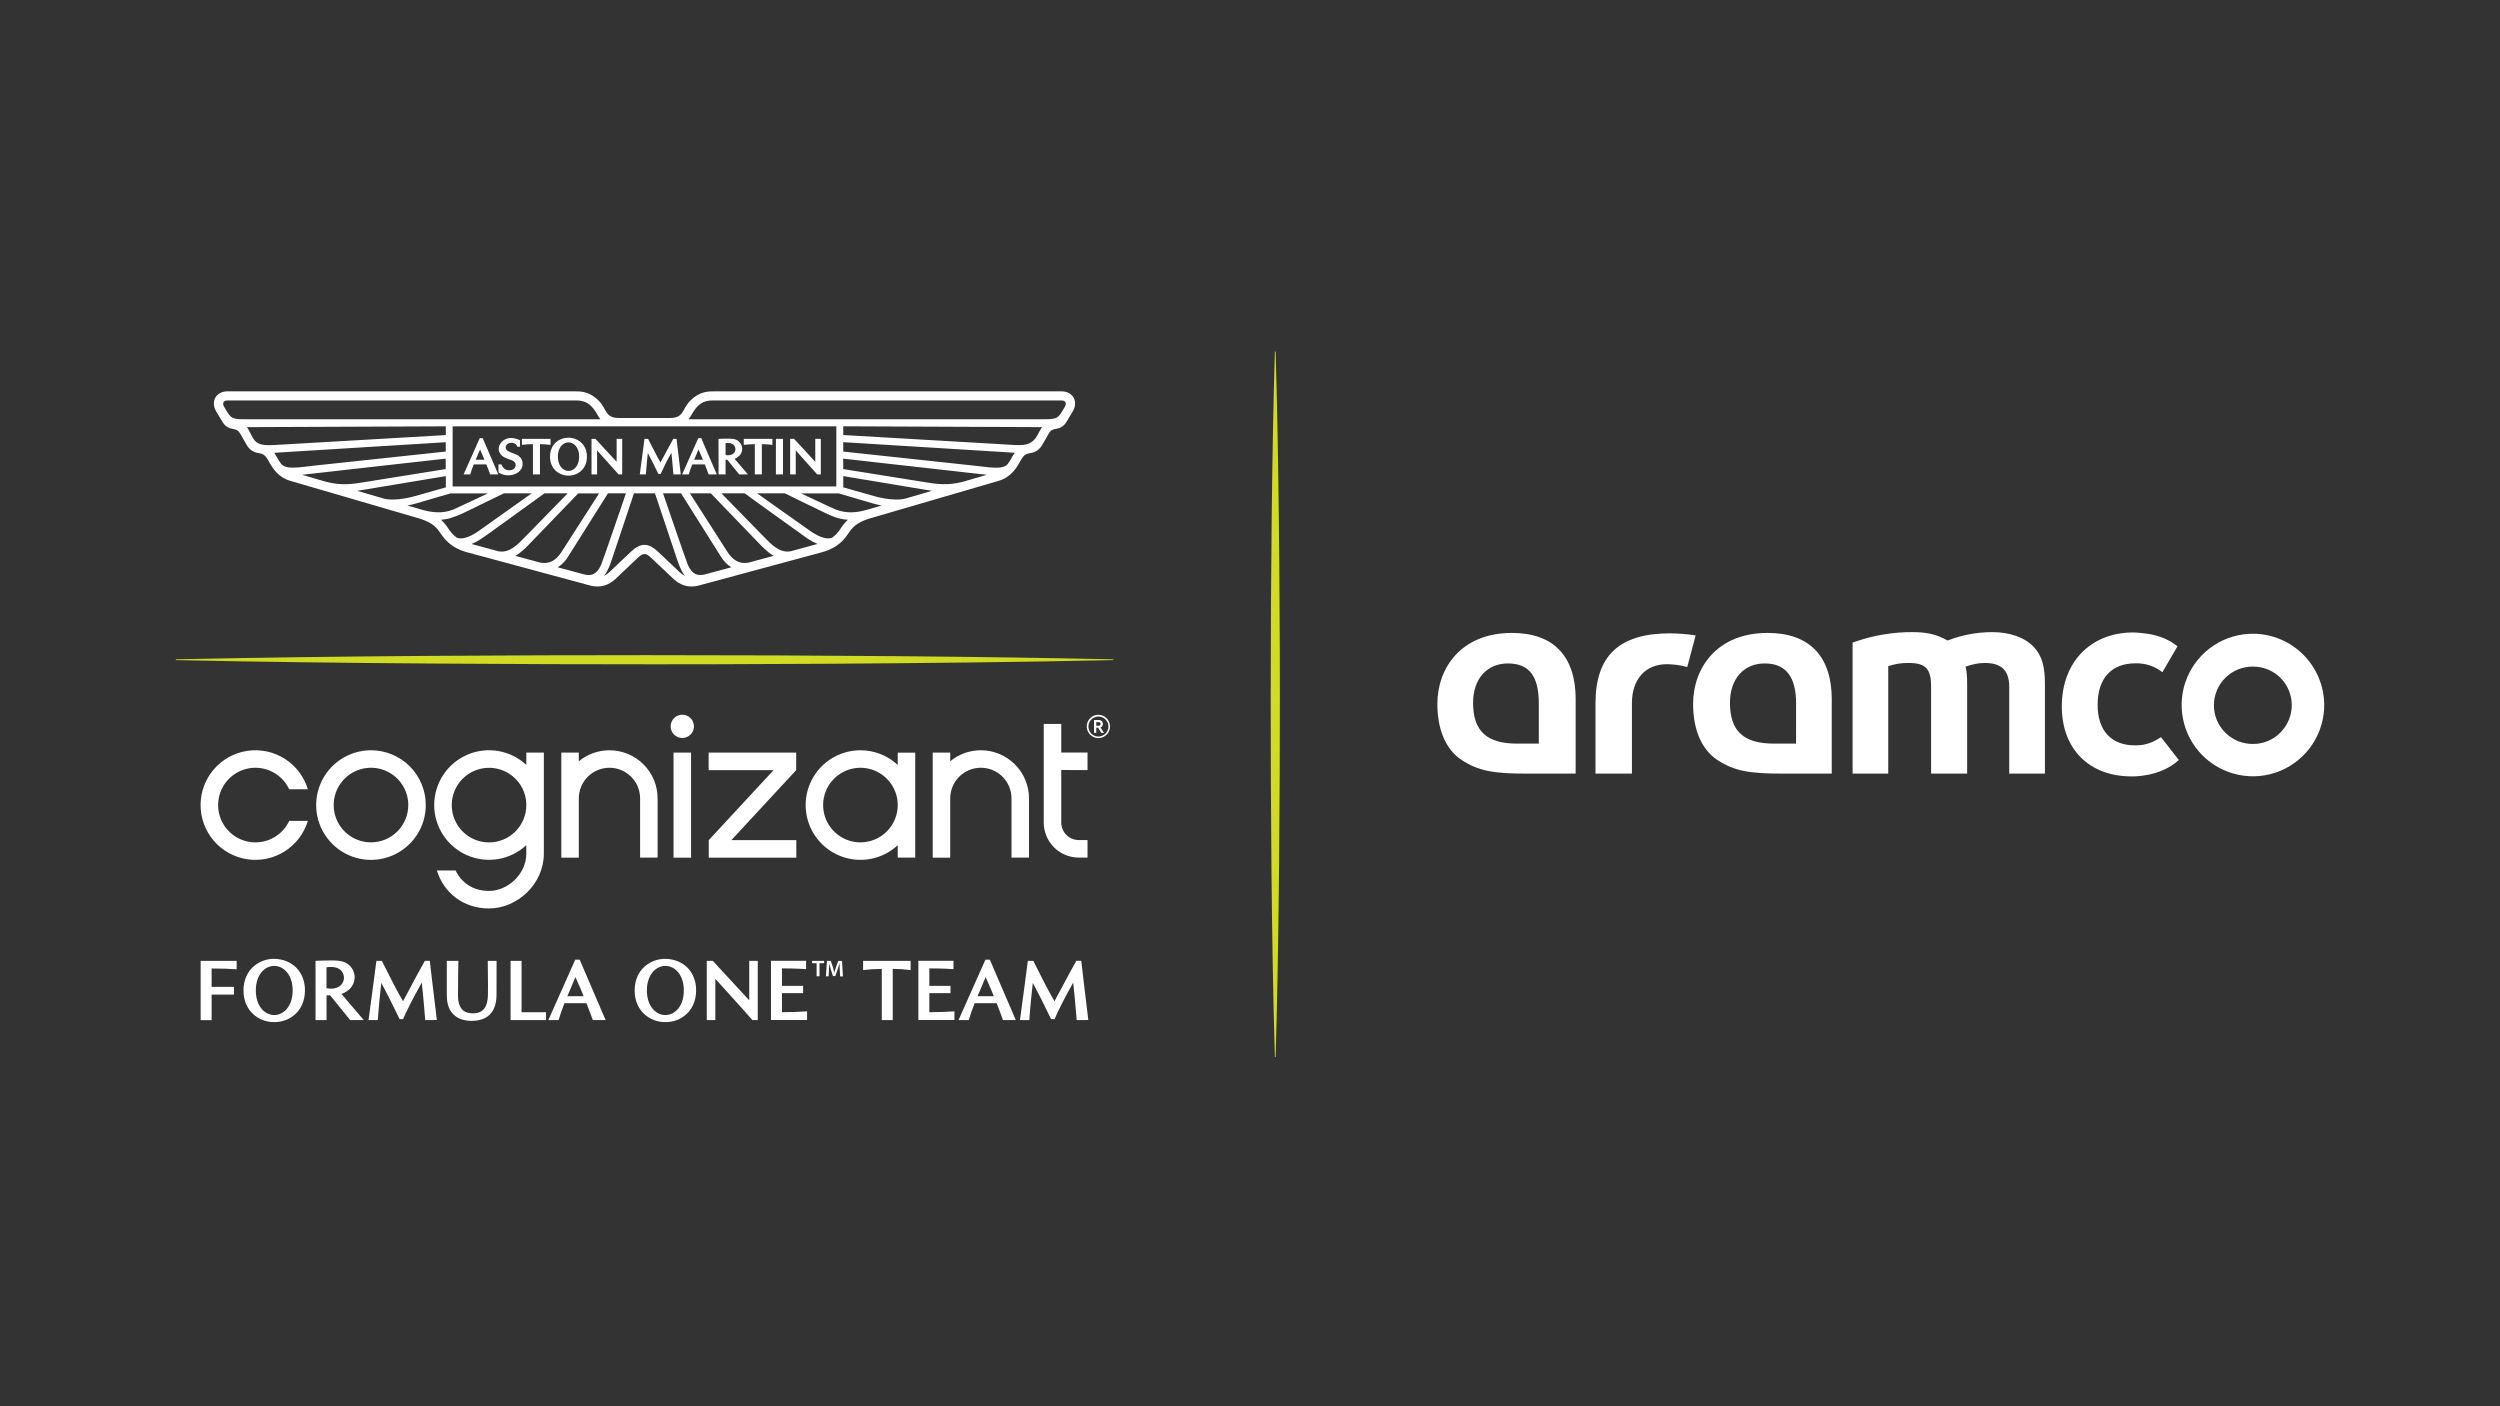 <svg width="128" height="72" viewBox="0 0 128 72" fill="none" xmlns="http://www.w3.org/2000/svg">
<rect x="0" y="0" width="128" height="72" fill="#333333" stroke="none"/>
<path d="M65.06 35.983C65.06 40.689 65.092 47.963 65.273 54.12H65.313C65.494 47.964 65.529 40.367 65.529 35.679C65.529 33.944 65.524 25.145 65.313 18H65.273C65.129 22.916 65.06 29.306 65.06 35.983V35.983Z" fill="#D0DB25"/>
<path d="M33.099 33.544C26.846 33.544 17.181 33.576 9 33.757V33.797C17.18 33.978 27.273 34.013 33.507 34.013C35.812 34.013 47.502 34.007 56.996 33.797V33.757C50.459 33.612 41.97 33.544 33.099 33.544Z" fill="#D0DB25"/>
<path d="M54.343 20.036H36.594C36.274 20.036 35.826 20.031 35.35 20.506C34.902 20.954 35.035 21.402 34.292 21.402H31.703C30.96 21.402 31.096 20.959 30.645 20.506C30.17 20.031 29.721 20.036 29.401 20.036H11.652C11.043 20.036 10.777 20.577 11.067 21.061L11.387 21.595C11.558 21.888 11.784 21.934 11.949 21.966C12.102 21.997 12.194 22.016 12.312 22.223L12.594 22.718C12.811 23.12 13.072 23.168 13.264 23.203C13.418 23.233 13.555 23.245 13.744 23.588C13.948 23.96 14.224 24.43 14.871 24.622L21.502 26.556C22.192 26.78 22.368 27.032 22.571 27.325C22.678 27.478 23.007 28.029 23.9 28.272L30.206 29.976C30.797 30.135 31.211 29.912 31.498 29.656L32.641 28.573C32.935 28.295 33.06 28.295 33.353 28.573L34.497 29.656C34.785 29.912 35.198 30.136 35.789 29.976L42.095 28.272C42.991 28.031 43.317 27.478 43.424 27.325C43.628 27.032 43.803 26.78 44.493 26.556L51.124 24.622C51.772 24.43 52.048 23.96 52.252 23.588C52.441 23.244 52.578 23.232 52.731 23.203C52.924 23.168 53.184 23.118 53.401 22.715L53.683 22.219C53.801 22.012 53.893 21.994 54.045 21.963C54.211 21.93 54.437 21.885 54.608 21.592L54.928 21.058C55.218 20.577 54.952 20.036 54.343 20.036ZM11.661 21.135L11.469 20.815C11.41 20.718 11.373 20.503 11.648 20.503H29.401C29.759 20.503 30.163 20.499 30.554 21.177C30.609 21.279 30.671 21.376 30.741 21.468H12.75C12.018 21.468 11.877 21.471 11.662 21.136L11.661 21.135ZM23.175 21.828H42.82V24.906H23.175V21.828ZM13.069 22.587C12.903 22.42 12.794 22.075 12.643 21.87L22.825 21.828V22.276L14.208 22.776C13.541 22.821 13.265 22.783 13.069 22.584V22.587ZM14.402 23.761C14.309 23.636 14.225 23.504 14.153 23.366C14.119 23.303 14.082 23.243 14.041 23.184C14.165 23.177 14.188 23.174 14.418 23.16L22.822 22.641V23.12L16.182 23.83C15.286 23.926 14.678 24.06 14.402 23.757V23.761ZM16.677 24.662L15.467 24.31C16.273 24.213 22.82 23.483 22.82 23.483V24.017L18.562 24.7C18.073 24.779 17.479 24.877 16.676 24.663L16.677 24.662ZM19.63 25.522L18.285 25.13C18.413 25.112 18.488 25.099 18.63 25.075L22.827 24.376V24.952L21.246 25.401C21.232 25.404 20.261 25.696 19.631 25.523L19.63 25.522ZM21.636 26.108L20.861 25.882C21.026 25.851 21.189 25.811 21.35 25.763L23.066 25.261H24.987L23.211 26.088C22.645 26.308 22.142 26.242 21.638 26.108L21.636 26.108ZM23.401 27.539C23.187 27.392 23.076 27.233 22.953 27.06C22.848 26.896 22.722 26.745 22.58 26.611C22.721 26.602 22.861 26.581 22.998 26.547C23.227 26.477 23.45 26.392 23.668 26.295L25.804 25.257H27.225L24.432 27.24C24.003 27.519 23.661 27.624 23.401 27.537V27.539ZM25.51 28.223L24.142 27.853C24.321 27.778 24.493 27.686 24.654 27.578C24.797 27.485 24.633 27.601 27.877 25.26H29.065L26.876 27.501C26.492 27.895 26.07 28.333 25.512 28.225L25.51 28.223ZM27.673 28.809L26.386 28.461C26.739 28.256 27.049 27.912 27.17 27.786L29.604 25.262H30.673L28.732 28.288C28.412 28.771 28.047 28.875 27.67 28.806L27.673 28.809ZM29.928 29.416L28.558 29.046C28.778 28.903 28.961 28.711 29.095 28.485L31.127 25.26H32.048C32.048 25.26 30.855 28.755 30.772 28.931C30.534 29.444 30.259 29.483 29.928 29.416ZM34.81 29.307L33.675 28.233C33.2 27.785 32.795 27.785 32.32 28.233L31.185 29.307C31.107 29.379 31.019 29.439 30.923 29.486C31.133 29.23 31.256 28.862 31.335 28.622L32.459 25.26H33.535L34.66 28.622C34.742 28.869 34.864 29.229 35.072 29.486C34.977 29.439 34.889 29.379 34.81 29.307V29.307ZM36.067 29.416C35.734 29.48 35.461 29.444 35.223 28.931C35.141 28.754 33.948 25.26 33.948 25.26H34.87L36.902 28.485C37.035 28.711 37.219 28.903 37.439 29.046L36.067 29.416ZM38.328 28.806C37.95 28.875 37.586 28.771 37.265 28.288L35.324 25.26H36.394L38.828 27.784C38.949 27.912 39.259 28.253 39.612 28.458L38.328 28.806ZM40.487 28.223C39.931 28.331 39.509 27.893 39.124 27.498L36.935 25.257H38.124C38.124 25.257 41.204 27.482 41.346 27.575C41.508 27.683 41.679 27.775 41.858 27.851L40.487 28.223ZM43.042 27.058C42.922 27.231 42.811 27.391 42.594 27.537C42.338 27.622 41.993 27.519 41.563 27.24C41.441 27.162 38.767 25.26 38.767 25.26H40.189C40.189 25.26 41.832 26.07 42.324 26.298C42.598 26.426 42.953 26.588 43.413 26.611C43.27 26.745 43.145 26.895 43.04 27.06L43.042 27.058ZM44.364 26.108C43.859 26.243 43.357 26.308 42.791 26.088C42.587 26.009 41.015 25.261 41.015 25.261H42.936L44.652 25.763C44.813 25.811 44.976 25.851 45.141 25.882L44.366 26.108L44.364 26.108ZM46.371 25.523C45.742 25.696 44.757 25.401 44.757 25.401L43.175 24.952V24.376L47.372 25.075C47.513 25.099 47.593 25.112 47.717 25.13L46.372 25.522L46.371 25.523ZM49.322 24.662C48.518 24.875 47.924 24.778 47.435 24.699L43.173 24.017V23.483L50.527 24.31L49.319 24.662L49.322 24.662ZM51.839 23.363C51.768 23.502 51.686 23.635 51.594 23.761C51.318 24.064 50.707 23.929 49.813 23.834L43.173 23.12V22.639L51.577 23.157C51.807 23.172 51.833 23.175 51.954 23.182C51.913 23.24 51.874 23.301 51.839 23.363V23.363ZM52.799 22.645C52.475 22.853 52.106 22.792 51.012 22.729L43.176 22.274V21.826L53.354 21.87C53.146 22.162 53.087 22.461 52.799 22.643V22.645ZM54.528 20.815L54.336 21.135C54.119 21.471 53.977 21.468 53.248 21.467H35.254C35.324 21.375 35.386 21.278 35.441 21.177C35.83 20.498 36.234 20.503 36.594 20.503H54.348C54.623 20.503 54.586 20.718 54.527 20.814L54.528 20.815ZM34.478 24.29C34.432 23.735 34.4 23.407 34.375 23.184C34.174 23.534 33.992 23.895 33.828 24.264H33.708C33.41 23.655 33.375 23.585 33.289 23.426C33.262 23.374 33.225 23.31 33.169 23.196C33.144 23.416 33.099 23.848 33.067 24.29H32.757C32.845 23.65 32.986 22.561 32.997 22.471H33.184C33.184 22.471 33.624 23.349 33.816 23.681C34.039 23.273 34.183 22.981 34.47 22.471H34.639C34.669 22.733 34.767 23.566 34.856 24.29H34.478ZM40.089 22.471H39.727V24.29H40.089V22.471ZM39.006 24.29V22.74C39.187 22.741 39.368 22.754 39.547 22.778V22.471H38.081V22.777C38.269 22.754 38.458 22.742 38.647 22.74V24.29H39.006ZM27.646 24.29V22.74C27.827 22.741 28.008 22.754 28.187 22.778V22.471H26.721V22.777C26.909 22.754 27.098 22.742 27.287 22.74V24.29H27.646ZM31.856 24.29V22.471H31.572V23.645L30.487 22.471H30.286V24.29H30.571V23.06L31.672 24.29H31.856ZM25.521 23.778V24.184C25.666 24.286 25.84 24.339 26.017 24.337C26.409 24.337 26.757 24.117 26.757 23.741C26.758 23.642 26.729 23.544 26.673 23.462C26.618 23.379 26.539 23.315 26.446 23.278C26.218 23.175 26.07 23.15 25.969 23.066C25.789 22.914 25.935 22.671 26.18 22.671C26.255 22.671 26.436 22.691 26.488 22.873H26.622V22.54C26.481 22.47 26.326 22.43 26.168 22.425C26.024 22.424 25.883 22.469 25.767 22.554C25.489 22.757 25.413 23.169 25.806 23.406C26.053 23.554 26.391 23.534 26.399 23.806C26.405 24.006 26.214 24.081 26.071 24.081C25.786 24.081 25.696 23.829 25.672 23.779L25.521 23.778ZM25.512 24.29L24.715 22.433H24.564L23.737 24.29H24.078C24.128 24.116 24.187 23.945 24.255 23.778H24.902C24.983 23.977 25.046 24.156 25.094 24.29H25.512ZM24.355 23.54C24.395 23.448 24.401 23.431 24.579 23.011C24.754 23.412 24.767 23.44 24.807 23.54H24.355ZM30.05 23.38C30.05 22.74 29.572 22.41 29.105 22.41C28.639 22.41 28.161 22.736 28.161 23.38C28.161 24.024 28.639 24.352 29.107 24.352C29.575 24.352 30.051 24.024 30.051 23.38H30.05ZM29.107 24.111C28.819 24.111 28.561 23.841 28.561 23.38C28.561 22.901 28.835 22.649 29.107 22.649C29.378 22.649 29.653 22.901 29.653 23.38C29.653 23.86 29.378 24.111 29.107 24.111ZM36.791 24.29H37.149V23.54H37.239L37.847 24.29H38.295L37.61 23.49C37.7 23.458 37.782 23.407 37.851 23.34C37.898 23.293 37.936 23.238 37.961 23.176C37.987 23.115 38 23.049 38 22.983C38 22.916 37.987 22.85 37.961 22.789C37.936 22.728 37.898 22.672 37.851 22.625C37.745 22.52 37.623 22.458 37.311 22.458C37.311 22.458 36.895 22.462 36.788 22.47L36.791 24.29ZM37.148 22.689C37.189 22.684 37.23 22.681 37.272 22.68C37.641 22.68 37.653 22.956 37.653 22.993C37.653 23.185 37.483 23.358 37.148 23.3V22.689ZM36.7 24.29L35.903 22.433H35.752L34.925 24.29H35.266C35.316 24.116 35.375 23.945 35.443 23.778H36.086C36.168 23.977 36.23 24.156 36.279 24.29H36.7ZM35.54 23.54C35.579 23.448 35.586 23.431 35.764 23.011C35.938 23.412 35.952 23.44 35.991 23.54H35.54ZM42.026 24.29V22.471H41.742V23.645L40.658 22.471H40.456V24.29H40.742V23.06L41.843 24.29H42.026Z" fill="white"/>
<path d="M29.679 49.135H29.453L28.075 52.228H28.601C28.686 51.935 28.786 51.647 28.901 51.364H30.026C30.163 51.7 30.27 52.005 30.351 52.228H31.008L29.679 49.135ZM29.465 50.031C29.799 50.8 29.804 50.8 29.882 51.004H29.049C29.137 50.801 29.138 50.797 29.462 50.031" fill="white"/>
<path d="M50.68 49.135H50.454L49.076 52.228H49.603C49.687 51.935 49.787 51.647 49.903 51.364H51.027C51.164 51.7 51.271 52.005 51.352 52.228H52.009L50.68 49.135ZM50.467 50.031C50.8 50.8 50.805 50.8 50.883 51.004H50.051C50.138 50.801 50.139 50.797 50.463 50.031" fill="white"/>
<path d="M21.773 52.228C21.694 51.268 21.637 50.691 21.594 50.307C21.075 51.242 20.848 51.699 20.638 52.181H20.462C19.937 51.109 19.881 51.005 19.761 50.777C19.708 50.679 19.65 50.569 19.523 50.324C19.5 50.516 19.406 51.362 19.343 52.226H18.869C19.02 51.138 19.257 49.301 19.271 49.195H19.552C19.595 49.28 19.636 49.363 19.676 49.443C20.024 50.138 20.298 50.686 20.631 51.255L20.635 51.263L20.64 51.254C20.79 50.98 20.927 50.723 21.058 50.474C21.262 50.09 21.473 49.692 21.753 49.194H22.006C22.017 49.29 22.189 50.787 22.367 52.225L21.773 52.228Z" fill="white"/>
<path d="M55.127 52.228C55.048 51.268 54.991 50.691 54.948 50.307C54.428 51.242 54.202 51.699 53.992 52.181H53.818C53.293 51.109 53.238 51.005 53.117 50.777C53.065 50.679 53.006 50.569 52.88 50.324C52.857 50.516 52.762 51.362 52.7 52.226H52.223C52.374 51.138 52.611 49.301 52.625 49.195H52.906L53.03 49.443C53.378 50.138 53.652 50.686 53.985 51.255L53.989 51.263L53.994 51.254C54.144 50.98 54.281 50.723 54.413 50.474C54.616 50.09 54.827 49.692 55.107 49.194H55.361C55.372 49.29 55.544 50.787 55.722 52.225L55.127 52.228Z" fill="white"/>
<path d="M14.042 52.332C13.636 52.338 13.244 52.187 12.947 51.91C12.691 51.667 12.467 51.277 12.467 50.713C12.467 50.148 12.69 49.758 12.947 49.515C13.244 49.239 13.636 49.087 14.042 49.093C14.426 49.093 15.164 49.253 15.485 50.023C15.573 50.242 15.617 50.477 15.613 50.713C15.613 51.277 15.39 51.667 15.133 51.91C14.836 52.187 14.444 52.338 14.039 52.332H14.042ZM14.039 51.971C14.508 51.971 14.984 51.539 14.984 50.713C14.984 49.887 14.508 49.454 14.039 49.454C13.571 49.454 13.098 49.887 13.098 50.713C13.098 51.539 13.574 51.971 14.044 51.971H14.039Z" fill="white"/>
<path d="M34.069 52.332C33.663 52.338 33.271 52.187 32.974 51.91C32.718 51.667 32.494 51.277 32.494 50.713C32.494 50.148 32.717 49.758 32.974 49.515C33.271 49.239 33.663 49.087 34.069 49.093C34.453 49.093 35.191 49.253 35.513 50.023C35.601 50.242 35.644 50.477 35.641 50.713C35.641 51.277 35.418 51.667 35.161 51.91C34.864 52.187 34.472 52.338 34.066 52.332H34.069ZM34.066 51.971C34.536 51.971 35.012 51.539 35.012 50.713C35.012 49.887 34.536 49.454 34.066 49.454C33.597 49.454 33.121 49.887 33.121 50.713C33.121 51.539 33.597 51.971 34.066 51.971Z" fill="white"/>
<path d="M16.155 49.193C16.32 49.183 17.01 49.175 17.017 49.175C17.536 49.175 17.739 49.277 17.914 49.452C17.994 49.531 18.057 49.625 18.099 49.729C18.141 49.833 18.161 49.944 18.158 50.057C18.151 50.271 18.064 50.475 17.912 50.628C17.79 50.745 17.643 50.834 17.483 50.889L18.622 52.227H17.928L16.904 50.962H16.718V52.229H16.156L16.155 49.193ZM16.945 49.508C16.87 49.508 16.795 49.514 16.72 49.525H16.716V50.597H16.719C16.796 50.611 16.873 50.619 16.951 50.62C17.405 50.62 17.612 50.328 17.612 50.058C17.61 49.918 17.556 49.784 17.459 49.683C17.343 49.567 17.17 49.508 16.947 49.508" fill="white"/>
<path d="M26.142 52.228V49.196H26.704V51.826H27.957L27.957 52.228H26.142Z" fill="white"/>
<path d="M41.81 49.316H41.579V49.196H42.194V49.316H41.959V49.985H41.81V49.316Z" fill="white"/>
<path d="M42.996 49.663C42.991 49.561 42.985 49.438 42.986 49.331H42.982C42.956 49.428 42.922 49.534 42.886 49.634L42.768 49.976H42.648L42.539 49.638C42.508 49.538 42.479 49.43 42.457 49.331C42.454 49.434 42.449 49.56 42.443 49.668L42.425 49.988H42.286L42.34 49.198H42.537L42.644 49.518C42.673 49.611 42.698 49.705 42.718 49.792H42.722C42.744 49.707 42.772 49.609 42.803 49.517L42.916 49.201H43.112L43.159 49.99H43.014L42.996 49.663Z" fill="white"/>
<path d="M38.52 52.228C38.392 52.067 37.489 51.07 36.625 50.115V52.228H36.187V49.197H36.496L38.361 51.217V49.197H38.797V52.228H38.52Z" fill="white"/>
<path d="M45.148 52.228V49.607C44.828 49.61 44.508 49.63 44.191 49.667V49.197H46.624V49.669C46.321 49.628 46.015 49.607 45.709 49.605V52.226L45.148 52.228Z" fill="white"/>
<path d="M40.037 51.825V50.847H41.119V50.478H40.037V49.582C40.293 49.582 40.655 49.582 41.272 49.619V49.192H39.474V52.223H41.322V51.782C40.914 51.806 40.444 51.825 40.037 51.825Z" fill="white"/>
<path d="M47.582 51.825V50.847H48.665V50.478H47.582V49.582C47.838 49.582 48.2 49.582 48.818 49.619V49.192H47.02V52.223H48.867V51.782C48.459 51.806 47.989 51.825 47.582 51.825Z" fill="white"/>
<path d="M24.973 49.196C24.993 50.361 24.983 50.822 24.983 50.822C24.983 51.2 24.96 51.883 24.227 51.883C23.968 51.883 23.449 51.84 23.449 50.976C23.449 50.193 23.468 49.231 23.468 49.196H22.877V50.974C22.877 52.217 23.879 52.269 24.128 52.269C24.845 52.269 25.409 51.943 25.422 50.95L25.425 49.196H24.973Z" fill="white"/>
<path d="M12.117 49.63V49.198H10.273V52.23H10.835V50.925H11.978V50.527H10.835V49.586C11.401 49.586 11.732 49.602 12.116 49.628" fill="white"/>
<path d="M56.833 37.194C56.833 37.312 56.798 37.427 56.733 37.525C56.667 37.623 56.574 37.699 56.466 37.744C56.357 37.79 56.237 37.801 56.121 37.779C56.006 37.756 55.9 37.699 55.816 37.616C55.733 37.532 55.676 37.426 55.653 37.311C55.629 37.195 55.641 37.075 55.686 36.967C55.731 36.858 55.807 36.764 55.905 36.699C56.003 36.633 56.118 36.598 56.236 36.598C56.394 36.598 56.546 36.661 56.658 36.772C56.77 36.884 56.833 37.036 56.833 37.194V37.194ZM56.753 37.194C56.752 37.093 56.721 36.994 56.663 36.911C56.606 36.827 56.526 36.763 56.432 36.725C56.339 36.687 56.236 36.677 56.137 36.698C56.038 36.718 55.947 36.767 55.876 36.839C55.805 36.911 55.757 37.002 55.737 37.102C55.718 37.201 55.729 37.304 55.768 37.397C55.807 37.49 55.872 37.57 55.956 37.626C56.04 37.682 56.139 37.712 56.24 37.712C56.377 37.71 56.507 37.655 56.603 37.558C56.699 37.461 56.752 37.33 56.753 37.194V37.194ZM56.345 37.245L56.525 37.522H56.385L56.223 37.258H56.129V37.522H56.015V36.863H56.263C56.29 36.862 56.316 36.867 56.34 36.877C56.365 36.886 56.387 36.901 56.406 36.919C56.425 36.937 56.44 36.959 56.45 36.983C56.461 37.008 56.467 37.034 56.467 37.06C56.469 37.1 56.458 37.14 56.436 37.173C56.413 37.207 56.381 37.232 56.343 37.245H56.345ZM56.129 37.159H56.251C56.264 37.16 56.277 37.158 56.289 37.153C56.301 37.149 56.312 37.142 56.321 37.133C56.331 37.124 56.338 37.113 56.343 37.102C56.348 37.09 56.351 37.077 56.351 37.064C56.351 37.052 56.348 37.039 56.343 37.028C56.338 37.016 56.33 37.006 56.321 36.997C56.312 36.988 56.3 36.982 56.289 36.977C56.277 36.973 56.264 36.971 56.251 36.972H56.129V37.159ZM34.485 38.533H35.382V43.912H34.485V38.533ZM31.204 38.414C30.632 38.413 30.077 38.612 29.635 38.977V38.533H28.739V43.912H29.635V40.878C29.635 40.462 29.801 40.062 30.095 39.768C30.389 39.474 30.788 39.309 31.204 39.309C31.62 39.309 32.019 39.474 32.314 39.768C32.608 40.062 32.773 40.462 32.773 40.878V43.91H33.669V40.878C33.669 40.225 33.41 39.598 32.948 39.136C32.485 38.673 31.858 38.414 31.205 38.414H31.204ZM26.948 38.532H27.845V43.706C27.845 45.256 26.491 46.512 25.039 46.512C23.7 46.512 22.717 45.695 22.367 44.567H23.327C23.625 45.189 24.206 45.615 25.036 45.615C25.992 45.615 26.946 44.761 26.946 43.706V43.273C26.546 43.645 26.046 43.892 25.508 43.983C24.97 44.075 24.416 44.007 23.916 43.789C23.415 43.571 22.989 43.211 22.69 42.755C22.391 42.298 22.231 41.764 22.231 41.218C22.231 40.672 22.391 40.138 22.69 39.681C22.989 39.224 23.415 38.864 23.916 38.646C24.416 38.428 24.97 38.361 25.508 38.452C26.046 38.544 26.546 38.791 26.946 39.162L26.948 38.532ZM26.948 41.221C26.948 40.844 26.837 40.475 26.627 40.161C26.417 39.847 26.119 39.602 25.77 39.457C25.421 39.313 25.037 39.275 24.666 39.349C24.296 39.422 23.956 39.604 23.689 39.871C23.422 40.138 23.24 40.479 23.166 40.849C23.093 41.219 23.13 41.603 23.275 41.952C23.419 42.301 23.664 42.599 23.978 42.809C24.292 43.019 24.661 43.131 25.039 43.131C25.545 43.131 26.031 42.93 26.389 42.572C26.747 42.214 26.948 41.728 26.948 41.221V41.221ZM13.078 39.309C13.441 39.31 13.796 39.414 14.103 39.609C14.409 39.804 14.653 40.082 14.807 40.411H15.763C15.569 39.766 15.149 39.212 14.581 38.851C14.013 38.49 13.334 38.345 12.667 38.443C12.001 38.541 11.393 38.876 10.952 39.385C10.512 39.895 10.27 40.546 10.27 41.219C10.27 41.893 10.512 42.544 10.952 43.053C11.393 43.563 12.001 43.897 12.667 43.995C13.334 44.093 14.013 43.949 14.581 43.587C15.149 43.226 15.569 42.672 15.763 42.028H14.809C14.664 42.338 14.438 42.604 14.156 42.797C13.873 42.99 13.544 43.103 13.202 43.126C12.86 43.148 12.519 43.078 12.213 42.923C11.908 42.768 11.65 42.534 11.466 42.245C11.283 41.956 11.18 41.623 11.169 41.281C11.158 40.938 11.239 40.599 11.404 40.299C11.569 39.999 11.812 39.749 12.107 39.575C12.401 39.401 12.738 39.309 13.08 39.309H13.078ZM21.8 41.219C21.8 41.774 21.636 42.317 21.328 42.778C21.019 43.24 20.581 43.599 20.068 43.812C19.555 44.024 18.991 44.08 18.447 43.972C17.902 43.863 17.402 43.596 17.01 43.204C16.618 42.811 16.35 42.311 16.242 41.767C16.134 41.222 16.189 40.658 16.402 40.145C16.614 39.633 16.974 39.194 17.436 38.886C17.897 38.578 18.44 38.413 18.995 38.414C19.739 38.414 20.452 38.709 20.979 39.235C21.505 39.761 21.8 40.475 21.8 41.219V41.219ZM20.904 41.219C20.904 40.841 20.792 40.472 20.582 40.158C20.372 39.844 20.074 39.599 19.725 39.455C19.376 39.31 18.992 39.272 18.621 39.346C18.251 39.42 17.911 39.602 17.644 39.869C17.377 40.136 17.195 40.476 17.121 40.847C17.048 41.217 17.086 41.601 17.23 41.95C17.375 42.299 17.62 42.597 17.934 42.807C18.248 43.017 18.617 43.129 18.995 43.128C19.501 43.128 19.987 42.927 20.345 42.569C20.703 42.211 20.904 41.725 20.904 41.219ZM50.219 38.414C49.647 38.413 49.092 38.612 48.651 38.977V38.534H47.755V43.913H48.651V40.878C48.651 40.462 48.816 40.062 49.111 39.768C49.405 39.474 49.804 39.309 50.22 39.309C50.636 39.309 51.035 39.474 51.329 39.768C51.623 40.062 51.789 40.462 51.789 40.878V43.91H52.685V40.878C52.685 40.225 52.425 39.598 51.963 39.136C51.501 38.673 50.874 38.414 50.221 38.414H50.219ZM45.964 38.535H46.86V43.91H45.964V43.275C45.629 43.586 45.223 43.81 44.782 43.929C44.34 44.047 43.877 44.056 43.431 43.954C42.986 43.852 42.572 43.644 42.226 43.346C41.879 43.048 41.611 42.67 41.444 42.245C41.277 41.819 41.216 41.36 41.267 40.906C41.318 40.452 41.479 40.017 41.737 39.639C41.994 39.262 42.339 38.953 42.743 38.739C43.147 38.526 43.597 38.414 44.054 38.414C44.763 38.413 45.445 38.681 45.964 39.163V38.535ZM45.964 41.22C45.964 40.842 45.852 40.473 45.642 40.159C45.432 39.845 45.134 39.6 44.785 39.455C44.436 39.311 44.052 39.273 43.681 39.347C43.311 39.42 42.971 39.602 42.704 39.869C42.437 40.136 42.255 40.477 42.181 40.847C42.108 41.218 42.145 41.601 42.29 41.95C42.434 42.299 42.679 42.597 42.993 42.807C43.307 43.017 43.676 43.129 44.054 43.129C44.56 43.129 45.046 42.928 45.404 42.57C45.762 42.212 45.964 41.726 45.964 41.22V41.22ZM55.681 39.427V38.53H54.336V37.064H53.44V42.115C53.44 42.59 53.628 43.046 53.965 43.383C54.301 43.719 54.757 43.908 55.232 43.908H55.681V43.011H55.232C54.995 43.011 54.767 42.917 54.599 42.749C54.43 42.581 54.336 42.352 54.336 42.115V39.425L55.681 39.427ZM34.934 36.594C34.816 36.594 34.701 36.629 34.603 36.694C34.505 36.76 34.428 36.853 34.383 36.961C34.338 37.07 34.327 37.19 34.349 37.305C34.373 37.421 34.429 37.527 34.513 37.61C34.596 37.694 34.702 37.75 34.817 37.773C34.933 37.796 35.053 37.785 35.161 37.739C35.27 37.694 35.363 37.618 35.429 37.52C35.494 37.422 35.529 37.307 35.529 37.189C35.529 37.111 35.514 37.034 35.484 36.961C35.454 36.889 35.41 36.823 35.355 36.768C35.3 36.713 35.234 36.669 35.162 36.639C35.089 36.609 35.012 36.594 34.934 36.594V36.594ZM40.766 38.534H36.283V39.431H39.608L36.288 43.016V43.913H40.771V43.016H37.446L40.764 39.431L40.766 38.534Z" fill="white"/>
<path d="M115.368 32.447C114.646 32.443 113.938 32.654 113.335 33.053C112.733 33.452 112.262 34.02 111.983 34.687C111.704 35.354 111.629 36.088 111.768 36.797C111.906 37.507 112.252 38.159 112.762 38.671C113.272 39.183 113.922 39.533 114.631 39.675C115.339 39.818 116.074 39.746 116.742 39.471C117.41 39.195 117.981 38.727 118.383 38.127C118.785 37.526 119 36.819 119 36.097C118.997 35.133 118.614 34.209 117.934 33.525C117.254 32.842 116.332 32.454 115.368 32.447V32.447ZM115.368 38.09C115.105 38.095 114.844 38.047 114.599 37.95C114.355 37.852 114.132 37.707 113.945 37.523C113.757 37.339 113.608 37.119 113.506 36.876C113.404 36.633 113.352 36.373 113.352 36.11C113.352 35.847 113.404 35.586 113.506 35.344C113.608 35.101 113.757 34.881 113.945 34.697C114.132 34.513 114.355 34.367 114.599 34.27C114.844 34.173 115.105 34.125 115.368 34.13C115.891 34.13 116.391 34.338 116.761 34.707C117.13 35.076 117.338 35.577 117.338 36.099C117.338 37.188 116.456 38.09 115.368 38.09Z" fill="white"/>
<path d="M101.994 32.365C101.215 32.366 100.442 32.512 99.716 32.796C99.183 32.488 98.669 32.365 97.93 32.365C96.946 32.36 95.969 32.519 95.038 32.837L94.853 32.901V39.609H96.678V34.109C97.007 33.995 97.354 33.939 97.703 33.944C98.605 33.944 98.872 34.233 98.872 35.176V39.609H100.718V35.053C100.718 34.643 100.698 34.376 100.637 34.13C101.006 34.007 101.294 33.944 101.621 33.944C102.484 33.944 102.873 34.335 102.873 35.176V39.609H104.7V35.031C104.7 34.128 104.556 33.595 104.146 33.142C103.693 32.65 102.934 32.364 101.992 32.364" fill="white"/>
<path d="M109.313 38.163C108.096 38.163 107.398 37.408 107.398 36.088C107.398 34.737 108.103 33.962 109.331 33.962C109.832 33.947 110.322 34.108 110.715 34.417L111.488 33.092C111.168 32.836 110.798 32.65 110.403 32.545C109.928 32.403 109.233 32.381 109.233 32.381C107.037 32.381 105.564 33.905 105.564 36.169C105.564 38.346 106.962 39.751 109.129 39.751C109.129 39.751 110.58 39.815 111.555 38.911L110.645 37.743C110.151 38.057 109.812 38.163 109.313 38.163Z" fill="white"/>
<path d="M85.506 32.427C82.898 32.427 81.689 33.576 81.689 36.018V39.609H83.555V35.998C83.555 34.766 84.254 34.007 85.341 34.007C85.695 34.01 86.046 34.058 86.387 34.151L86.818 32.53C86.383 32.467 85.945 32.433 85.506 32.427Z" fill="white"/>
<path d="M93.785 35.813V39.609H91.284C89.56 39.609 88.801 39.485 87.898 38.891C87.118 38.356 86.687 37.354 86.687 36.038C86.687 34.232 87.877 32.406 90.504 32.406C92.638 32.406 93.787 33.597 93.787 35.813H93.785ZM91.96 36.017C91.96 34.642 91.427 33.968 90.359 33.968C89.271 33.968 88.574 34.769 88.574 35.978C88.574 37.436 89.271 38.073 90.831 38.073H91.959L91.96 36.017Z" fill="white"/>
<path d="M80.673 35.812V39.609H78.19C76.466 39.609 75.706 39.485 74.804 38.891C74.024 38.356 73.593 37.354 73.593 36.038C73.593 34.232 74.783 32.406 77.41 32.406C79.543 32.406 80.675 33.597 80.675 35.812H80.673ZM78.787 36.017C78.787 34.622 78.295 33.968 77.207 33.968C76.12 33.968 75.422 34.769 75.422 35.978C75.422 37.436 76.12 38.073 77.679 38.073H78.787V36.017Z" fill="white"/>
</svg>
